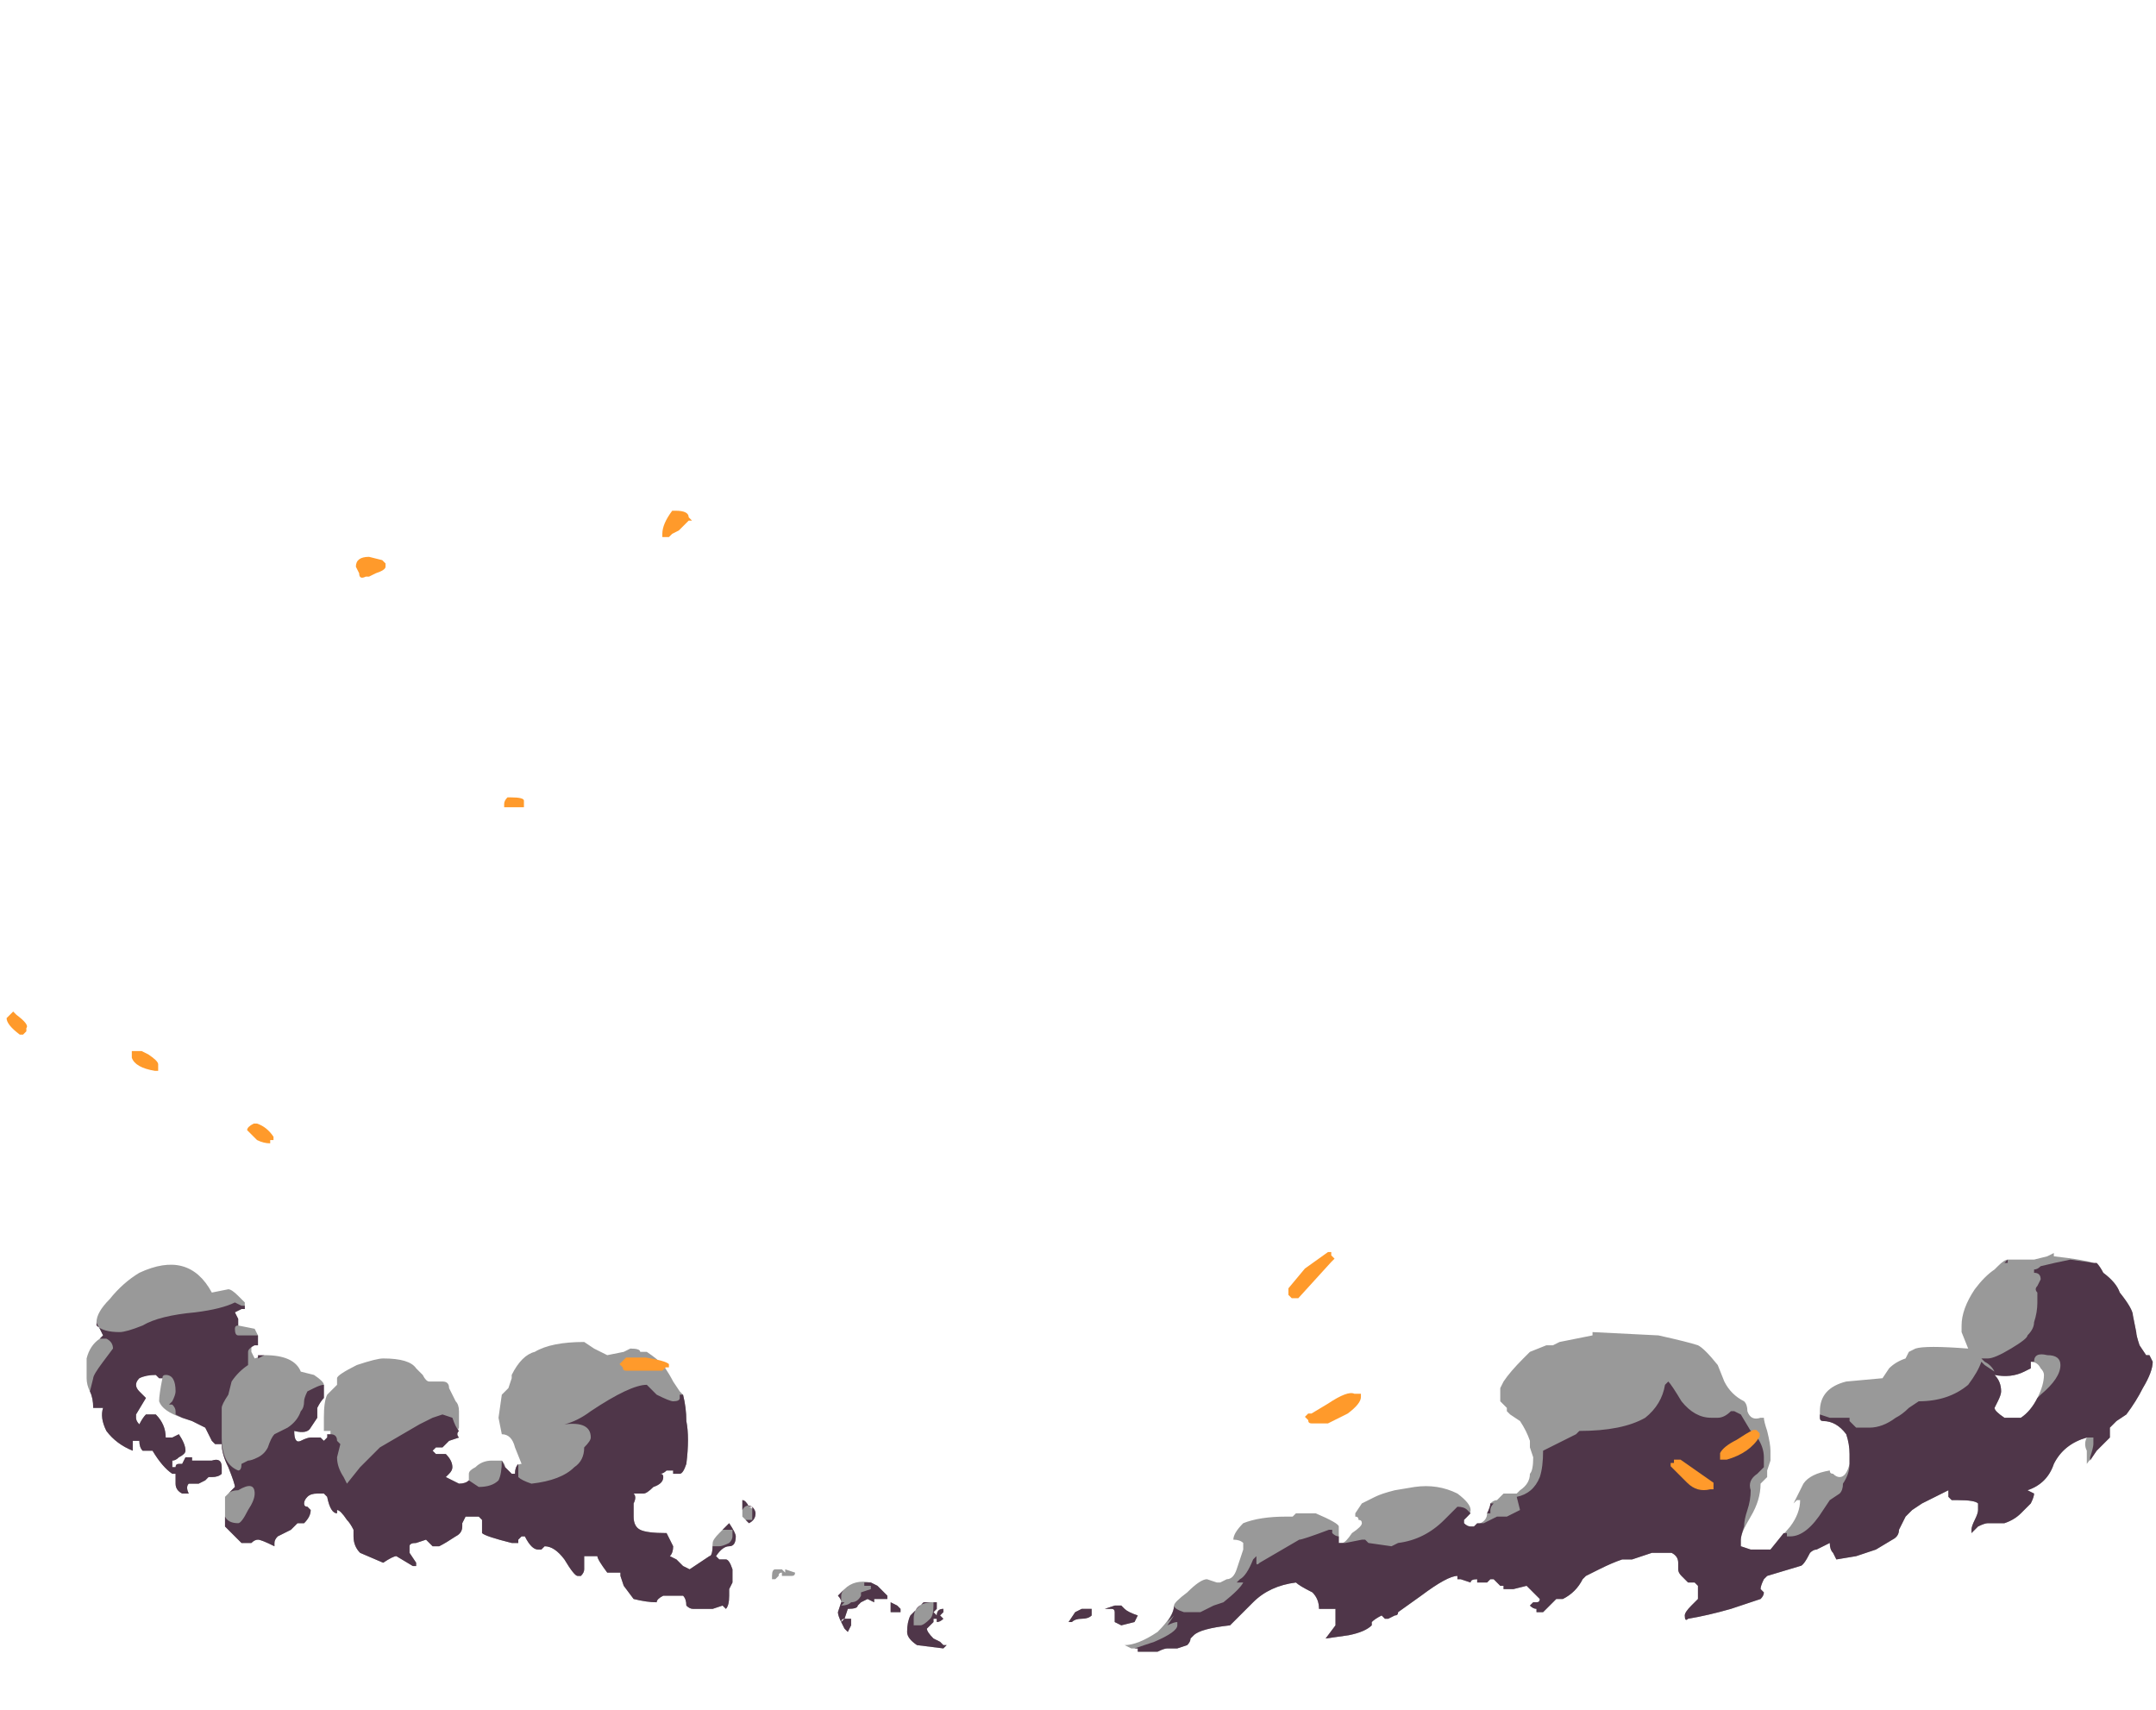 <?xml version="1.0" encoding="UTF-8" standalone="no"?>
<svg xmlns:ffdec="https://www.free-decompiler.com/flash" xmlns:xlink="http://www.w3.org/1999/xlink" ffdec:objectType="frame" height="181.65px" width="229.0px" xmlns="http://www.w3.org/2000/svg">
  <g transform="matrix(1.0, 0.0, 0.0, 1.0, 110.25, 156.1)">
    <use ffdec:characterId="1020" height="6.05" transform="matrix(7.0, 0.0, 0.0, 7.0, -101.05, -23.0)" width="31.35" xlink:href="#shape0"/>
    <use ffdec:characterId="1022" height="14.85" transform="matrix(7.0, 0.0, 0.0, 7.0, -109.55, -101.85)" width="26.6" xlink:href="#shape1"/>
  </g>
  <defs>
    <g id="shape0" transform="matrix(1.0, 0.0, 0.0, 1.0, 15.55, 3.25)">
      <path d="M7.3 -2.0 L7.3 -2.05 8.3 -2.0 Q8.75 -1.9 8.9 -1.85 9.0 -1.8 9.2 -1.55 L9.3 -1.3 Q9.4 -1.1 9.6 -1.0 9.65 -0.95 9.65 -0.85 9.7 -0.7 9.85 -0.75 L9.9 -0.75 Q9.9 -0.7 9.95 -0.55 10.0 -0.35 10.0 -0.25 L10.0 -0.1 9.95 0.05 Q9.95 0.1 9.95 0.15 L9.85 0.25 Q9.85 0.5 9.7 0.75 9.55 1.0 9.55 1.1 L9.55 1.2 9.7 1.25 10.0 1.25 10.3 0.9 Q10.45 0.7 10.45 0.5 L10.4 0.5 10.35 0.55 10.5 0.25 Q10.6 0.1 10.9 0.05 10.9 0.1 10.95 0.1 11.0 0.15 11.05 0.15 11.15 0.15 11.2 -0.05 L11.2 -0.2 Q11.2 -0.35 11.15 -0.5 11.0 -0.7 10.8 -0.7 10.75 -0.7 10.75 -0.75 L10.75 -0.85 Q10.75 -1.2 11.15 -1.3 L11.7 -1.35 11.8 -1.5 Q11.9 -1.6 12.05 -1.65 L12.1 -1.75 12.2 -1.8 Q12.35 -1.85 13.0 -1.8 L12.9 -2.05 12.9 -2.15 Q12.9 -2.4 13.1 -2.7 13.25 -2.9 13.4 -3.0 L13.45 -3.05 Q13.55 -3.15 13.6 -3.15 L14.0 -3.15 14.2 -3.2 14.3 -3.25 14.3 -3.2 Q14.75 -3.15 14.9 -3.1 15.0 -3.05 15.05 -2.95 15.25 -2.8 15.3 -2.65 15.5 -2.4 15.5 -2.3 L15.55 -2.05 Q15.55 -2.0 15.6 -1.85 L15.7 -1.7 15.75 -1.7 15.8 -1.6 Q15.8 -1.45 15.65 -1.2 15.55 -1.0 15.4 -0.8 L15.25 -0.7 Q15.2 -0.65 15.15 -0.6 L15.15 -0.45 14.95 -0.25 14.8 -0.05 Q14.8 -0.15 14.8 -0.25 14.75 -0.35 14.8 -0.45 14.45 -0.35 14.3 -0.05 14.2 0.25 13.9 0.35 L14.0 0.4 Q14.0 0.35 14.0 0.4 14.0 0.45 13.95 0.55 L13.8 0.7 Q13.7 0.8 13.55 0.85 L13.3 0.85 Q13.25 0.85 13.15 0.9 L13.05 1.0 13.05 0.95 Q13.05 0.9 13.1 0.8 13.15 0.7 13.15 0.65 L13.15 0.55 Q13.1 0.5 12.85 0.5 L12.75 0.5 12.7 0.45 12.7 0.35 Q12.5 0.45 12.3 0.55 L12.15 0.65 12.05 0.75 11.95 0.95 Q11.95 1.05 11.85 1.1 L11.6 1.25 11.3 1.35 11.0 1.4 10.95 1.3 Q10.9 1.25 10.9 1.15 10.8 1.2 10.7 1.25 10.65 1.25 10.6 1.3 10.5 1.5 10.45 1.5 L9.95 1.65 9.9 1.7 Q9.85 1.8 9.85 1.85 L9.9 1.9 Q9.9 1.95 9.85 2.0 L9.4 2.15 Q9.05 2.25 8.75 2.3 8.7 2.35 8.7 2.25 8.7 2.2 8.8 2.1 L8.9 2.0 8.9 1.8 8.85 1.75 8.75 1.75 8.65 1.65 Q8.6 1.6 8.6 1.55 L8.6 1.45 Q8.6 1.35 8.5 1.3 L8.2 1.3 7.9 1.4 7.75 1.4 Q7.6 1.45 7.4 1.55 L7.2 1.65 7.15 1.7 Q7.05 1.9 6.85 2.0 L6.75 2.0 6.55 2.2 6.45 2.2 6.45 2.15 Q6.4 2.15 6.35 2.1 L6.4 2.05 6.45 2.05 Q6.5 2.05 6.5 2.0 L6.3 1.8 6.1 1.85 5.95 1.85 5.95 1.8 5.9 1.8 5.8 1.7 5.75 1.7 5.7 1.75 5.55 1.75 Q5.5 1.8 5.55 1.75 L5.55 1.7 Q5.45 1.7 5.45 1.75 L5.3 1.7 5.25 1.7 5.25 1.65 Q5.1 1.65 4.7 1.95 L4.35 2.2 Q4.35 2.25 4.3 2.25 L4.2 2.3 4.15 2.3 4.1 2.25 Q4.0 2.3 3.95 2.35 L3.95 2.4 Q3.85 2.5 3.6 2.55 L3.25 2.6 3.4 2.4 3.4 2.15 3.15 2.15 Q3.15 2.0 3.05 1.9 2.85 1.8 2.8 1.75 2.4 1.8 2.15 2.05 2.0 2.2 1.8 2.4 1.35 2.45 1.25 2.55 L1.2 2.6 Q1.2 2.65 1.15 2.7 L1.0 2.75 0.85 2.75 Q0.8 2.75 0.7 2.8 L0.4 2.8 0.4 2.75 0.3 2.75 0.2 2.7 Q0.4 2.7 0.7 2.5 0.95 2.25 0.95 2.1 0.95 2.05 1.15 1.9 1.35 1.7 1.45 1.7 L1.6 1.75 1.65 1.75 1.75 1.7 Q1.85 1.7 1.9 1.55 L2.0 1.25 2.0 1.15 Q1.95 1.1 1.85 1.1 1.85 1.0 2.0 0.85 2.25 0.75 2.65 0.75 L2.75 0.75 2.8 0.7 3.1 0.7 Q3.45 0.85 3.45 0.9 L3.45 1.05 Q3.45 1.1 3.45 1.15 L3.5 1.15 Q3.55 1.15 3.65 1.0 3.8 0.9 3.8 0.85 3.8 0.8 3.75 0.8 3.75 0.75 3.7 0.75 L3.7 0.7 3.8 0.55 4.0 0.45 Q4.1 0.4 4.3 0.35 L4.6 0.3 Q4.95 0.25 5.25 0.4 5.45 0.55 5.45 0.65 5.45 0.7 5.4 0.75 L5.35 0.8 5.35 0.85 Q5.4 0.9 5.45 0.9 L5.5 0.9 5.6 0.85 Q5.7 0.8 5.7 0.7 5.75 0.6 5.75 0.55 5.8 0.5 5.85 0.5 L5.95 0.4 Q6.0 0.4 6.1 0.4 L6.15 0.4 6.2 0.35 Q6.35 0.25 6.35 0.1 6.4 0.05 6.4 -0.15 L6.35 -0.3 6.35 -0.4 Q6.3 -0.55 6.2 -0.7 L6.05 -0.8 6.0 -0.85 6.0 -0.9 5.9 -1.0 5.9 -1.2 5.95 -1.3 Q6.05 -1.45 6.25 -1.65 L6.35 -1.75 6.6 -1.85 6.7 -1.85 6.8 -1.9 7.3 -2.0 M13.5 -1.15 Q13.5 -1.1 13.45 -1.0 L13.4 -0.9 Q13.4 -0.85 13.55 -0.75 L13.8 -0.75 Q13.95 -0.85 14.05 -1.05 14.15 -1.25 14.15 -1.4 14.15 -1.45 14.1 -1.5 14.05 -1.6 13.95 -1.6 L13.95 -1.5 13.85 -1.45 Q13.65 -1.35 13.4 -1.4 13.5 -1.3 13.5 -1.15 M9.6 1.25 L9.6 1.25 M0.05 2.2 Q0.05 2.15 0.0 2.15 L-0.1 2.15 0.05 2.1 0.15 2.1 0.2 2.15 Q0.25 2.2 0.4 2.25 L0.35 2.35 0.15 2.4 0.05 2.35 0.05 2.2 M-13.65 -2.65 L-13.4 -2.7 Q-13.35 -2.7 -13.25 -2.6 L-13.15 -2.5 -13.15 -2.4 -13.2 -2.4 -13.3 -2.35 -13.25 -2.25 -13.25 -2.15 -13.0 -2.1 -12.95 -2.0 Q-12.95 -1.95 -12.95 -1.9 L-12.95 -1.85 -13.05 -1.85 -13.05 -1.75 -13.0 -1.65 -12.85 -1.7 Q-12.4 -1.7 -12.3 -1.45 L-12.1 -1.4 Q-11.95 -1.3 -11.95 -1.25 L-11.95 -1.15 Q-11.95 -1.1 -11.95 -1.05 -12.0 -1.0 -12.05 -0.9 -12.05 -0.8 -12.05 -0.75 L-12.15 -0.6 Q-12.2 -0.5 -12.4 -0.55 -12.4 -0.35 -12.3 -0.4 -12.2 -0.45 -12.15 -0.45 L-12.0 -0.45 -11.95 -0.4 Q-11.9 -0.45 -11.85 -0.5 L-11.85 -0.55 -11.95 -0.55 -11.95 -0.75 Q-11.95 -1.0 -11.9 -1.1 L-11.75 -1.25 -11.75 -1.35 Q-11.75 -1.4 -11.45 -1.55 -11.15 -1.65 -11.05 -1.65 -10.65 -1.65 -10.55 -1.5 L-10.45 -1.4 Q-10.4 -1.3 -10.35 -1.3 L-10.15 -1.3 Q-10.05 -1.3 -10.05 -1.2 L-9.95 -1.0 Q-9.9 -0.95 -9.9 -0.85 L-9.9 -0.6 Q-9.95 -0.5 -9.9 -0.45 L-10.05 -0.4 -10.15 -0.3 -10.25 -0.3 -10.3 -0.25 -10.25 -0.2 Q-10.15 -0.2 -10.1 -0.2 -10.0 -0.1 -10.0 0.0 -10.0 0.05 -10.05 0.1 L-10.1 0.15 -9.9 0.25 Q-9.8 0.25 -9.75 0.2 L-9.75 0.1 Q-9.75 0.05 -9.65 0.0 -9.55 -0.1 -9.4 -0.1 L-9.25 -0.1 Q-9.2 -0.05 -9.2 0.0 L-9.1 0.1 -9.05 0.1 Q-9.05 -0.05 -8.95 -0.05 L-9.05 -0.3 Q-9.1 -0.5 -9.25 -0.5 L-9.3 -0.75 -9.25 -1.1 -9.15 -1.2 -9.1 -1.35 -9.1 -1.4 Q-8.95 -1.7 -8.75 -1.75 -8.5 -1.9 -8.0 -1.9 L-7.85 -1.8 -7.65 -1.7 -7.4 -1.75 -7.3 -1.8 Q-7.15 -1.8 -7.15 -1.75 L-7.05 -1.75 Q-6.9 -1.65 -6.8 -1.55 -6.7 -1.4 -6.65 -1.3 L-6.55 -1.15 -6.5 -1.1 Q-6.45 -0.9 -6.45 -0.7 -6.4 -0.45 -6.45 -0.05 -6.5 0.1 -6.55 0.1 -6.6 0.1 -6.65 0.1 L-6.65 0.05 -6.75 0.05 Q-6.8 0.1 -6.85 0.1 -6.8 0.1 -6.8 0.15 -6.8 0.25 -6.95 0.3 -7.05 0.4 -7.1 0.4 L-7.25 0.4 Q-7.2 0.45 -7.25 0.55 L-7.25 0.75 Q-7.25 0.9 -7.15 0.95 -7.05 1.0 -6.75 1.0 -6.7 1.1 -6.65 1.2 -6.65 1.3 -6.7 1.35 L-6.6 1.4 -6.5 1.5 -6.4 1.55 -6.1 1.35 Q-6.05 1.35 -6.05 1.15 -6.05 1.1 -5.95 1.0 -5.85 0.9 -5.8 0.85 -5.7 1.0 -5.7 1.05 -5.7 1.2 -5.8 1.2 -5.9 1.2 -6.0 1.35 L-5.95 1.4 Q-5.9 1.4 -5.85 1.4 -5.8 1.4 -5.75 1.55 -5.75 1.6 -5.75 1.7 L-5.75 1.75 -5.8 1.85 -5.8 1.95 Q-5.8 2.1 -5.85 2.15 L-5.9 2.1 -6.05 2.15 -6.35 2.15 Q-6.4 2.15 -6.45 2.1 -6.45 2.0 -6.5 1.95 L-6.8 1.95 Q-6.9 2.0 -6.9 2.05 -7.05 2.05 -7.25 2.0 L-7.4 1.8 -7.45 1.65 -7.45 1.6 -7.65 1.6 Q-7.8 1.4 -7.8 1.35 L-8.0 1.35 -8.0 1.55 Q-8.0 1.6 -8.05 1.65 L-8.1 1.65 Q-8.15 1.65 -8.3 1.4 -8.45 1.2 -8.6 1.2 L-8.65 1.25 -8.7 1.25 Q-8.8 1.25 -8.9 1.05 L-8.95 1.05 -9.0 1.1 -9.0 1.15 -9.1 1.15 Q-9.5 1.05 -9.55 1.0 L-9.55 0.8 -9.6 0.75 -9.8 0.75 -9.85 0.85 -9.85 0.9 Q-9.85 1.0 -9.95 1.05 -10.1 1.15 -10.2 1.2 L-10.3 1.2 -10.4 1.1 -10.55 1.15 Q-10.65 1.15 -10.65 1.2 L-10.65 1.3 -10.55 1.45 -10.55 1.5 -10.6 1.5 -10.85 1.35 Q-10.9 1.35 -11.05 1.45 L-11.4 1.3 Q-11.5 1.2 -11.5 1.05 -11.5 1.0 -11.5 0.95 -11.55 0.85 -11.6 0.8 -11.7 0.65 -11.75 0.65 L-11.75 0.7 Q-11.85 0.7 -11.9 0.45 L-11.95 0.4 Q-12.0 0.4 -12.05 0.4 -12.15 0.4 -12.2 0.45 -12.25 0.5 -12.25 0.55 -12.25 0.6 -12.2 0.6 L-12.15 0.65 Q-12.15 0.75 -12.25 0.85 L-12.35 0.85 -12.45 0.95 -12.65 1.05 Q-12.7 1.1 -12.7 1.15 L-12.7 1.2 Q-12.9 1.1 -12.95 1.1 -13.0 1.1 -13.05 1.15 L-13.2 1.15 Q-13.4 0.95 -13.45 0.9 -13.45 0.85 -13.45 0.7 -13.45 0.5 -13.45 0.45 L-13.3 0.3 Q-13.3 0.25 -13.4 0.0 -13.5 -0.2 -13.5 -0.35 L-13.6 -0.35 -13.65 -0.4 -13.75 -0.6 -13.95 -0.7 -14.1 -0.75 Q-14.4 -0.85 -14.45 -1.0 -14.45 -1.1 -14.4 -1.35 L-14.45 -1.35 -14.5 -1.4 Q-14.65 -1.4 -14.75 -1.35 -14.8 -1.3 -14.8 -1.25 -14.8 -1.2 -14.75 -1.15 L-14.65 -1.05 -14.8 -0.8 -14.8 -0.75 Q-14.8 -0.7 -14.75 -0.65 -14.7 -0.75 -14.65 -0.8 L-14.5 -0.8 Q-14.35 -0.65 -14.35 -0.45 L-14.25 -0.45 -14.15 -0.5 Q-14.05 -0.35 -14.05 -0.25 -14.05 -0.2 -14.15 -0.15 -14.2 -0.1 -14.25 -0.1 L-14.25 0.0 -14.2 0.0 Q-14.2 -0.05 -14.15 -0.05 L-14.1 -0.05 -14.05 -0.15 -13.95 -0.15 -13.95 -0.1 -13.65 -0.1 Q-13.5 -0.15 -13.5 0.0 -13.5 0.05 -13.5 0.1 -13.55 0.15 -13.65 0.15 L-13.7 0.15 -13.75 0.2 -13.85 0.25 -14.0 0.25 Q-14.05 0.3 -14.0 0.4 L-14.1 0.4 Q-14.2 0.35 -14.2 0.25 L-14.2 0.1 -14.25 0.1 Q-14.4 0.0 -14.55 -0.25 L-14.7 -0.25 Q-14.75 -0.3 -14.75 -0.4 L-14.85 -0.4 -14.85 -0.25 Q-15.1 -0.35 -15.25 -0.55 -15.35 -0.75 -15.3 -0.9 L-15.45 -0.9 Q-15.45 -1.05 -15.5 -1.15 -15.55 -1.25 -15.55 -1.35 L-15.55 -1.65 Q-15.5 -1.85 -15.35 -1.95 L-15.3 -2.0 -15.4 -2.2 Q-15.4 -2.35 -15.2 -2.55 -15.0 -2.8 -14.75 -2.95 -14.0 -3.3 -13.65 -2.65 M-2.65 2.15 L-2.7 2.2 -2.65 2.25 Q-2.65 2.15 -2.55 2.15 L-2.55 2.2 -2.6 2.25 -2.55 2.3 Q-2.6 2.35 -2.65 2.35 L-2.65 2.3 -2.7 2.3 -2.7 2.35 -2.8 2.45 Q-2.8 2.5 -2.7 2.6 L-2.6 2.65 -2.55 2.7 -2.5 2.7 -2.55 2.75 -2.95 2.7 Q-3.1 2.6 -3.1 2.5 -3.1 2.35 -3.05 2.25 L-2.85 2.05 -2.65 2.05 -2.65 2.15 M-0.45 2.15 L-0.3 2.15 -0.3 2.25 Q-0.35 2.3 -0.45 2.3 -0.55 2.3 -0.6 2.35 L-0.65 2.35 -0.55 2.2 -0.45 2.15 M-5.1 1.55 L-5.0 1.55 -4.95 1.6 -4.95 1.55 -4.8 1.6 Q-4.8 1.65 -4.85 1.65 L-5.0 1.65 -5.0 1.6 Q-5.05 1.6 -5.05 1.65 L-5.1 1.7 -5.15 1.7 -5.15 1.65 Q-5.15 1.55 -5.1 1.55 M-4.1 2.05 Q-4.1 2.0 -4.15 1.95 L-4.05 1.85 Q-3.9 1.7 -3.65 1.75 L-3.55 1.8 -3.4 1.95 -3.4 2.0 -3.6 2.0 -3.6 2.05 -3.7 2.0 -3.8 2.05 -3.85 2.1 Q-3.85 2.15 -4.0 2.15 L-4.05 2.3 -4.1 2.35 Q-4.15 2.25 -4.15 2.2 L-4.1 2.05 M-3.25 2.1 L-3.2 2.15 -3.2 2.2 -3.35 2.2 -3.35 2.05 -3.25 2.1 M-3.95 2.3 Q-3.95 2.35 -3.95 2.4 L-4.0 2.5 -4.05 2.45 -4.1 2.35 Q-4.1 2.3 -4.05 2.3 L-3.95 2.3 M-5.5 0.6 Q-5.4 0.65 -5.4 0.7 -5.4 0.8 -5.5 0.85 L-5.6 0.75 -5.6 0.65 Q-5.6 0.55 -5.6 0.5 -5.55 0.5 -5.5 0.6 M-8.95 0.7 L-8.95 0.7" fill="#999999" fill-rule="evenodd" stroke="none"/>
      <path d="M7.05 -0.5 L7.1 -0.55 Q7.75 -0.55 8.1 -0.75 8.35 -0.95 8.4 -1.25 L8.45 -1.3 Q8.5 -1.25 8.65 -1.0 8.85 -0.75 9.1 -0.75 L9.2 -0.75 Q9.3 -0.75 9.4 -0.85 L9.45 -0.85 9.55 -0.8 9.7 -0.55 9.8 -0.5 9.8 -0.45 Q9.9 -0.3 9.9 -0.15 L9.9 0.0 Q9.85 0.05 9.8 0.1 9.65 0.2 9.7 0.35 9.7 0.5 9.65 0.65 9.6 0.8 9.6 0.9 9.55 1.05 9.55 1.1 L9.55 1.2 9.7 1.25 10.0 1.25 10.2 1.0 10.25 1.0 10.25 1.05 10.3 1.05 Q10.55 1.05 10.8 0.65 L10.9 0.5 11.05 0.4 Q11.1 0.35 11.1 0.25 11.2 0.1 11.2 -0.05 L11.2 -0.2 Q11.2 -0.35 11.15 -0.5 11.0 -0.7 10.8 -0.7 10.75 -0.7 10.75 -0.75 L10.75 -0.8 10.9 -0.75 11.2 -0.75 11.2 -0.7 11.3 -0.6 11.5 -0.6 Q11.7 -0.6 11.9 -0.75 12.0 -0.8 12.1 -0.9 L12.25 -1.0 Q12.7 -1.0 13.0 -1.25 13.15 -1.45 13.2 -1.6 L13.25 -1.55 13.4 -1.45 Q13.35 -1.55 13.25 -1.6 L13.2 -1.65 13.3 -1.65 Q13.4 -1.65 13.65 -1.8 13.9 -1.95 13.9 -2.0 14.0 -2.1 14.0 -2.2 14.05 -2.35 14.05 -2.5 L14.05 -2.65 Q14.0 -2.7 14.05 -2.75 L14.1 -2.85 Q14.1 -2.95 14.0 -2.95 L14.0 -3.0 Q14.05 -3.0 14.1 -3.05 14.3 -3.1 14.55 -3.15 L14.9 -3.1 14.95 -3.1 Q15.0 -3.05 15.05 -2.95 15.25 -2.8 15.3 -2.65 15.5 -2.4 15.5 -2.3 L15.55 -2.05 Q15.55 -2.0 15.6 -1.85 L15.7 -1.7 15.75 -1.7 15.8 -1.6 Q15.8 -1.45 15.65 -1.2 15.55 -1.0 15.4 -0.8 L15.25 -0.7 Q15.2 -0.65 15.15 -0.6 L15.15 -0.45 14.95 -0.25 14.85 -0.1 14.85 -0.15 Q14.9 -0.3 14.9 -0.35 L14.9 -0.45 14.8 -0.45 Q14.45 -0.35 14.3 -0.05 14.2 0.25 13.9 0.35 L14.0 0.4 Q14.0 0.35 14.0 0.4 14.0 0.45 13.95 0.55 L13.8 0.7 Q13.7 0.8 13.55 0.85 L13.3 0.85 Q13.25 0.85 13.15 0.9 L13.05 1.0 13.05 0.95 Q13.05 0.9 13.1 0.8 13.15 0.7 13.15 0.65 L13.15 0.55 Q13.1 0.5 12.85 0.5 L12.75 0.5 12.7 0.45 12.7 0.35 Q12.5 0.45 12.3 0.55 L12.15 0.65 12.05 0.75 11.95 0.95 Q11.95 1.05 11.85 1.1 L11.6 1.25 11.3 1.35 11.0 1.4 10.95 1.3 Q10.9 1.25 10.9 1.15 10.8 1.2 10.7 1.25 10.65 1.25 10.6 1.3 10.5 1.5 10.45 1.5 L9.95 1.65 9.9 1.7 Q9.85 1.8 9.85 1.85 L9.9 1.9 Q9.9 1.95 9.85 2.0 L9.4 2.15 Q9.05 2.25 8.75 2.3 8.7 2.35 8.7 2.25 8.7 2.2 8.8 2.1 L8.9 2.0 8.9 1.8 8.85 1.75 8.75 1.75 8.65 1.65 Q8.6 1.6 8.6 1.55 L8.6 1.45 Q8.6 1.35 8.5 1.3 L8.2 1.3 7.9 1.4 7.75 1.4 Q7.6 1.45 7.4 1.55 L7.2 1.65 7.15 1.7 Q7.05 1.9 6.85 2.0 L6.75 2.0 6.55 2.2 6.45 2.2 6.45 2.15 Q6.4 2.15 6.35 2.1 L6.4 2.05 6.45 2.05 Q6.5 2.05 6.5 2.0 L6.3 1.8 6.1 1.85 5.95 1.85 5.95 1.8 5.9 1.8 5.8 1.7 5.75 1.7 5.7 1.75 5.55 1.75 Q5.5 1.8 5.55 1.75 L5.55 1.7 Q5.45 1.7 5.45 1.75 L5.3 1.7 5.25 1.7 5.25 1.65 Q5.1 1.65 4.7 1.95 L4.35 2.2 Q4.35 2.25 4.3 2.25 L4.2 2.3 4.15 2.3 4.1 2.25 Q4.0 2.3 3.95 2.35 L3.95 2.4 Q3.85 2.5 3.6 2.55 L3.25 2.6 3.4 2.4 3.4 2.15 3.15 2.15 Q3.15 2.0 3.05 1.9 2.85 1.8 2.8 1.75 2.4 1.8 2.15 2.05 2.0 2.2 1.8 2.4 1.35 2.45 1.25 2.55 L1.2 2.6 Q1.2 2.65 1.15 2.7 L1.0 2.75 0.85 2.75 Q0.8 2.75 0.7 2.8 L0.4 2.8 0.4 2.75 0.35 2.75 0.65 2.65 Q1.0 2.5 1.0 2.4 L1.0 2.35 Q0.95 2.35 0.85 2.4 L0.95 2.25 Q0.9 2.3 0.85 2.35 0.95 2.2 0.95 2.1 0.95 2.15 1.1 2.2 L1.35 2.2 1.55 2.1 1.7 2.05 Q1.95 1.85 2.0 1.75 L1.9 1.75 1.95 1.7 Q2.05 1.65 2.15 1.4 L2.2 1.35 Q2.2 1.4 2.2 1.45 2.2 1.5 2.25 1.45 L2.85 1.1 Q2.9 1.1 3.3 0.95 L3.35 0.95 3.35 1.0 Q3.4 1.05 3.45 1.05 3.45 1.1 3.45 1.15 L3.55 1.15 3.8 1.1 3.85 1.1 3.9 1.15 4.25 1.2 4.35 1.15 Q4.75 1.1 5.05 0.8 L5.25 0.6 Q5.35 0.6 5.4 0.65 L5.45 0.7 5.35 0.8 5.35 0.85 Q5.4 0.9 5.45 0.9 L5.5 0.9 5.55 0.85 5.65 0.85 5.85 0.75 6.0 0.75 6.2 0.65 6.15 0.45 Q6.4 0.4 6.5 0.15 6.55 0.0 6.55 -0.25 6.75 -0.35 7.05 -0.5 M6.6 -0.55 L6.6 -0.55 M12.9 -2.25 Q12.9 -2.1 12.9 -2.0 L12.9 -2.25 M13.45 -1.0 L13.4 -0.9 Q13.4 -0.85 13.55 -0.75 L13.8 -0.75 Q13.95 -0.85 14.05 -1.05 L14.1 -1.1 Q14.4 -1.35 14.4 -1.55 14.4 -1.7 14.2 -1.7 14.0 -1.75 14.0 -1.6 L13.95 -1.6 13.95 -1.5 13.85 -1.45 Q13.65 -1.35 13.4 -1.4 13.5 -1.3 13.5 -1.15 13.5 -1.1 13.45 -1.0 M13.6 -3.15 L13.6 -3.1 13.55 -3.1 13.6 -3.15 M9.6 1.25 L9.6 1.25 M5.75 0.7 L5.7 0.7 Q5.75 0.6 5.75 0.55 L5.8 0.55 Q5.75 0.6 5.75 0.65 L5.75 0.7 M0.0 2.15 L-0.1 2.15 0.05 2.1 0.15 2.1 0.2 2.15 Q0.25 2.2 0.4 2.25 L0.35 2.35 0.15 2.4 0.05 2.35 0.05 2.2 Q0.05 2.15 0.0 2.15 M-10.15 -1.3 L-10.15 -1.3 M-11.9 -1.1 L-11.9 -1.1 M-12.95 -1.65 L-12.95 -1.7 -12.85 -1.7 -12.95 -1.65 M-14.7 -2.15 Q-14.45 -2.3 -13.9 -2.35 -13.5 -2.4 -13.3 -2.5 L-13.2 -2.45 -13.15 -2.45 -13.15 -2.4 -13.2 -2.4 -13.3 -2.35 -13.25 -2.25 -13.25 -2.15 Q-13.3 -2.15 -13.3 -2.1 -13.3 -2.0 -13.25 -2.0 L-12.95 -2.0 Q-12.95 -1.95 -12.95 -1.9 L-12.95 -1.85 -13.0 -1.85 Q-13.1 -1.8 -13.1 -1.75 L-13.1 -1.55 Q-13.25 -1.45 -13.35 -1.3 L-13.4 -1.1 Q-13.5 -0.95 -13.5 -0.9 L-13.5 -0.45 Q-13.5 -0.05 -13.25 0.05 -13.2 0.05 -13.2 -0.05 L-13.1 -0.1 Q-13.05 -0.1 -12.95 -0.15 -12.85 -0.2 -12.8 -0.3 -12.75 -0.45 -12.7 -0.5 L-12.5 -0.6 Q-12.35 -0.7 -12.3 -0.85 -12.25 -0.9 -12.25 -1.0 -12.25 -1.05 -12.2 -1.15 L-12.1 -1.2 Q-12.0 -1.25 -11.95 -1.25 L-11.95 -1.15 Q-11.95 -1.1 -11.95 -1.05 -12.0 -1.0 -12.05 -0.9 -12.05 -0.8 -12.05 -0.75 L-12.15 -0.6 Q-12.2 -0.5 -12.4 -0.55 -12.4 -0.35 -12.3 -0.4 -12.2 -0.45 -12.15 -0.45 L-12.0 -0.45 -11.95 -0.4 -11.9 -0.45 -11.9 -0.5 -11.85 -0.5 Q-11.75 -0.5 -11.75 -0.4 L-11.7 -0.35 -11.75 -0.15 Q-11.75 0.0 -11.65 0.15 L-11.6 0.25 -11.4 0.0 -11.1 -0.3 -10.5 -0.65 -10.3 -0.75 -10.15 -0.8 -10.0 -0.75 Q-9.95 -0.6 -9.9 -0.55 -9.95 -0.5 -9.9 -0.45 L-10.05 -0.4 -10.15 -0.3 -10.25 -0.3 -10.3 -0.25 -10.25 -0.2 Q-10.15 -0.2 -10.1 -0.2 -10.0 -0.1 -10.0 0.0 -10.0 0.05 -10.05 0.1 L-10.1 0.15 -9.9 0.25 Q-9.8 0.25 -9.75 0.2 L-9.6 0.3 Q-9.4 0.3 -9.3 0.2 -9.25 0.1 -9.25 -0.1 L-9.2 0.0 -9.1 0.1 -9.05 0.1 Q-9.05 0.0 -9.0 -0.05 L-9.0 0.15 Q-8.95 0.2 -8.8 0.25 -8.35 0.2 -8.15 0.0 -8.0 -0.1 -8.0 -0.3 -7.9 -0.4 -7.9 -0.45 -7.9 -0.7 -8.3 -0.65 -8.1 -0.7 -7.9 -0.85 -7.3 -1.25 -7.05 -1.25 L-6.9 -1.1 Q-6.7 -1.0 -6.65 -1.0 -6.55 -1.0 -6.55 -1.05 L-6.55 -1.1 -6.5 -1.1 Q-6.45 -0.9 -6.45 -0.7 -6.4 -0.45 -6.45 -0.05 -6.5 0.1 -6.55 0.1 -6.6 0.1 -6.65 0.1 L-6.65 0.05 -6.75 0.05 Q-6.8 0.1 -6.85 0.1 -6.8 0.1 -6.8 0.15 -6.8 0.25 -6.95 0.3 -7.05 0.4 -7.1 0.4 L-7.25 0.4 Q-7.2 0.45 -7.25 0.55 L-7.25 0.75 Q-7.25 0.9 -7.15 0.95 -7.05 1.0 -6.75 1.0 -6.7 1.1 -6.65 1.2 -6.65 1.3 -6.7 1.35 L-6.6 1.4 -6.5 1.5 -6.4 1.55 -6.1 1.35 Q-6.05 1.35 -6.05 1.15 L-6.05 1.2 -5.95 1.2 Q-5.9 1.2 -5.8 1.15 -5.75 1.1 -5.75 1.05 L-5.75 0.95 -5.9 0.95 Q-5.85 0.9 -5.8 0.85 -5.7 1.0 -5.7 1.05 -5.7 1.2 -5.8 1.2 -5.9 1.2 -6.0 1.35 L-5.95 1.4 Q-5.9 1.4 -5.85 1.4 -5.8 1.4 -5.75 1.55 -5.75 1.6 -5.75 1.7 L-5.75 1.75 -5.8 1.85 -5.8 1.95 Q-5.8 2.1 -5.85 2.15 L-5.9 2.1 -6.05 2.15 -6.35 2.15 Q-6.4 2.15 -6.45 2.1 -6.45 2.0 -6.5 1.95 L-6.8 1.95 Q-6.9 2.0 -6.9 2.05 -7.05 2.05 -7.25 2.0 L-7.4 1.8 -7.45 1.65 -7.45 1.6 -7.65 1.6 Q-7.8 1.4 -7.8 1.35 L-8.0 1.35 -8.0 1.55 Q-8.0 1.6 -8.05 1.65 L-8.1 1.65 Q-8.15 1.65 -8.3 1.4 -8.45 1.2 -8.6 1.2 L-8.65 1.25 -8.7 1.25 Q-8.8 1.25 -8.9 1.05 L-8.95 1.05 -9.0 1.1 -9.0 1.15 -9.1 1.15 Q-9.5 1.05 -9.55 1.0 L-9.55 0.8 -9.6 0.75 -9.8 0.75 -9.85 0.85 -9.85 0.9 Q-9.85 1.0 -9.95 1.05 -10.1 1.15 -10.2 1.2 L-10.3 1.2 -10.4 1.1 -10.55 1.15 Q-10.65 1.15 -10.65 1.2 L-10.65 1.3 -10.55 1.45 -10.55 1.5 -10.6 1.5 -10.85 1.35 Q-10.9 1.35 -11.05 1.45 L-11.4 1.3 Q-11.5 1.2 -11.5 1.05 -11.5 1.0 -11.5 0.95 -11.55 0.85 -11.6 0.8 -11.7 0.65 -11.75 0.65 L-11.75 0.7 Q-11.85 0.7 -11.9 0.45 L-11.95 0.4 Q-12.0 0.4 -12.05 0.4 -12.15 0.4 -12.2 0.45 -12.25 0.5 -12.25 0.55 -12.25 0.6 -12.2 0.6 L-12.15 0.65 Q-12.15 0.75 -12.25 0.85 L-12.35 0.85 -12.45 0.95 -12.65 1.05 Q-12.7 1.1 -12.7 1.15 L-12.7 1.2 Q-12.9 1.1 -12.95 1.1 -13.0 1.1 -13.05 1.15 L-13.2 1.15 Q-13.4 0.95 -13.45 0.9 -13.45 0.85 -13.45 0.75 -13.4 0.85 -13.25 0.85 -13.2 0.85 -13.1 0.65 -13.0 0.5 -13.0 0.4 -13.0 0.2 -13.25 0.35 -13.35 0.35 -13.4 0.4 L-13.3 0.3 Q-13.3 0.25 -13.4 0.0 -13.5 -0.2 -13.5 -0.35 L-13.6 -0.35 -13.65 -0.4 -13.75 -0.6 -13.95 -0.7 -14.1 -0.75 -14.2 -0.8 -14.2 -0.85 Q-14.2 -0.9 -14.25 -0.95 L-14.3 -0.95 -14.25 -1.0 Q-14.2 -1.1 -14.2 -1.15 -14.2 -1.4 -14.35 -1.4 -14.4 -1.4 -14.4 -1.35 L-14.45 -1.35 -14.5 -1.4 Q-14.65 -1.4 -14.75 -1.35 -14.8 -1.3 -14.8 -1.25 -14.8 -1.2 -14.75 -1.15 L-14.65 -1.05 -14.8 -0.8 -14.8 -0.75 Q-14.8 -0.7 -14.75 -0.65 -14.7 -0.75 -14.65 -0.8 L-14.5 -0.8 Q-14.35 -0.65 -14.35 -0.45 L-14.25 -0.45 -14.15 -0.5 Q-14.05 -0.35 -14.05 -0.25 -14.05 -0.2 -14.15 -0.15 -14.2 -0.1 -14.25 -0.1 L-14.25 0.0 -14.2 0.0 Q-14.2 -0.05 -14.15 -0.05 L-14.1 -0.05 -14.05 -0.15 -13.95 -0.15 -13.95 -0.1 -13.65 -0.1 Q-13.5 -0.15 -13.5 0.0 -13.5 0.05 -13.5 0.1 -13.55 0.15 -13.65 0.15 L-13.7 0.15 -13.75 0.2 -13.85 0.25 -14.0 0.25 Q-14.05 0.3 -14.0 0.4 L-14.1 0.4 Q-14.2 0.35 -14.2 0.25 L-14.2 0.1 -14.25 0.1 Q-14.4 0.0 -14.55 -0.25 L-14.7 -0.25 Q-14.75 -0.3 -14.75 -0.4 L-14.85 -0.4 -14.85 -0.25 Q-15.1 -0.35 -15.25 -0.55 -15.35 -0.75 -15.3 -0.9 L-15.45 -0.9 Q-15.45 -1.05 -15.5 -1.15 L-15.45 -1.35 Q-15.45 -1.4 -15.3 -1.6 L-15.15 -1.8 Q-15.15 -1.9 -15.25 -1.95 L-15.35 -1.95 -15.3 -2.0 -15.4 -2.2 -15.4 -2.25 Q-15.4 -2.2 -15.4 -2.15 -15.3 -2.05 -15.05 -2.05 -14.95 -2.05 -14.7 -2.15 M-2.65 2.15 L-2.7 2.2 -2.65 2.25 Q-2.65 2.15 -2.55 2.15 L-2.55 2.2 -2.6 2.25 -2.55 2.3 Q-2.6 2.35 -2.65 2.35 L-2.65 2.3 -2.7 2.3 -2.7 2.35 -2.8 2.45 Q-2.8 2.5 -2.7 2.6 L-2.6 2.65 -2.55 2.7 -2.5 2.7 -2.55 2.75 -2.95 2.7 Q-3.1 2.6 -3.1 2.5 -3.1 2.35 -3.05 2.25 L-2.85 2.05 -2.65 2.05 -2.65 2.15 M-2.7 2.1 L-2.7 2.05 Q-3.0 2.05 -3.0 2.3 L-3.0 2.4 -2.9 2.4 Q-2.85 2.4 -2.75 2.3 -2.7 2.25 -2.7 2.1 M-0.45 2.15 L-0.3 2.15 -0.3 2.25 Q-0.35 2.3 -0.45 2.3 -0.55 2.3 -0.6 2.35 L-0.65 2.35 -0.55 2.2 -0.45 2.15 M-4.15 2.2 L-4.1 2.05 Q-4.1 2.0 -4.15 1.95 L-4.05 1.85 Q-4.1 1.9 -4.1 1.95 L-4.1 2.05 -4.05 2.05 -4.1 2.1 Q-4.0 2.1 -3.95 2.05 -3.85 2.05 -3.8 1.95 L-3.8 1.9 -3.65 1.85 -3.65 1.8 Q-3.7 1.8 -3.75 1.8 L-3.75 1.75 -3.65 1.75 -3.55 1.8 -3.4 1.95 -3.4 2.0 -3.6 2.0 -3.6 2.05 -3.7 2.0 -3.8 2.05 -3.85 2.1 Q-3.85 2.15 -4.0 2.15 L-4.05 2.3 -4.1 2.35 Q-4.15 2.25 -4.15 2.2 M-3.2 2.15 L-3.2 2.2 -3.35 2.2 -3.35 2.05 -3.25 2.1 -3.2 2.15 M-3.95 2.3 Q-3.95 2.35 -3.95 2.4 L-4.0 2.5 -4.05 2.45 -4.1 2.35 Q-4.1 2.3 -4.05 2.3 L-3.95 2.3 M-5.45 0.6 Q-5.55 0.55 -5.6 0.65 -5.6 0.55 -5.6 0.5 -5.55 0.5 -5.5 0.6 L-5.45 0.6 Q-5.4 0.65 -5.4 0.7 -5.4 0.8 -5.5 0.85 L-5.55 0.8 -5.45 0.8 -5.45 0.6 M-9.0 0.65 L-9.0 0.65" fill="#4f3649" fill-rule="evenodd" stroke="none"/>
    </g>
    <g id="shape1" transform="matrix(1.0, 0.0, 0.0, 1.0, 15.65, 14.55)">
      <path d="M4.45 -3.3 L4.45 -3.25 4.5 -3.2 4.45 -3.15 3.95 -2.6 3.85 -2.6 3.8 -2.65 3.8 -2.75 4.05 -3.05 4.4 -3.3 4.45 -3.3 M4.1 -0.75 L4.05 -0.8 4.1 -0.85 4.15 -0.85 4.4 -1.0 Q4.7 -1.2 4.8 -1.15 L4.9 -1.15 4.9 -1.1 Q4.9 -1.0 4.7 -0.85 L4.4 -0.7 4.15 -0.7 Q4.1 -0.7 4.1 -0.75 M9.65 -0.15 L9.75 -0.15 10.25 0.2 10.25 0.3 10.2 0.3 Q10.0 0.35 9.85 0.2 L9.6 -0.05 9.6 -0.1 9.65 -0.1 9.65 -0.15 M10.4 -0.15 L10.35 -0.15 10.35 -0.25 Q10.4 -0.35 10.6 -0.45 10.75 -0.55 10.85 -0.6 L10.9 -0.6 10.95 -0.55 10.95 -0.5 Q10.8 -0.25 10.45 -0.15 L10.4 -0.15 M-5.5 -14.55 Q-5.3 -14.55 -5.3 -14.45 L-5.25 -14.4 -5.3 -14.4 -5.45 -14.25 -5.55 -14.2 -5.6 -14.15 -5.7 -14.15 -5.7 -14.2 Q-5.7 -14.35 -5.55 -14.55 L-5.5 -14.55 M-13.5 -6.3 Q-13.35 -6.2 -13.35 -6.15 L-13.35 -6.05 -13.4 -6.05 Q-13.7 -6.1 -13.75 -6.25 L-13.75 -6.35 -13.6 -6.35 -13.5 -6.3 M-11.85 -5.0 L-12.0 -5.15 Q-12.0 -5.2 -11.9 -5.25 L-11.85 -5.25 Q-11.7 -5.2 -11.6 -5.05 L-11.6 -5.0 -11.65 -5.0 -11.65 -4.95 Q-11.75 -4.95 -11.85 -5.0 M-15.35 -6.7 L-15.35 -6.65 -15.4 -6.6 -15.45 -6.6 Q-15.65 -6.75 -15.65 -6.85 L-15.55 -6.95 -15.5 -6.9 Q-15.3 -6.75 -15.35 -6.7 M-10.05 -13.6 L-10.15 -13.55 -10.2 -13.55 Q-10.3 -13.5 -10.3 -13.6 L-10.35 -13.7 Q-10.35 -13.85 -10.15 -13.85 L-9.95 -13.8 -9.9 -13.75 -9.9 -13.7 Q-9.9 -13.65 -10.05 -13.6 M-7.8 -10.1 L-7.8 -10.05 -8.1 -10.05 -8.1 -10.1 Q-8.1 -10.15 -8.05 -10.2 L-8.0 -10.2 Q-7.8 -10.2 -7.8 -10.15 L-7.8 -10.1 M-6.3 -1.55 L-6.35 -1.6 -6.25 -1.7 -5.95 -1.7 Q-5.65 -1.65 -5.6 -1.6 L-5.6 -1.55 -5.65 -1.55 -5.7 -1.5 -6.25 -1.5 Q-6.3 -1.5 -6.3 -1.55" fill="#ff9a2b" fill-rule="evenodd" stroke="none"/>
    </g>
  </defs>
</svg>

